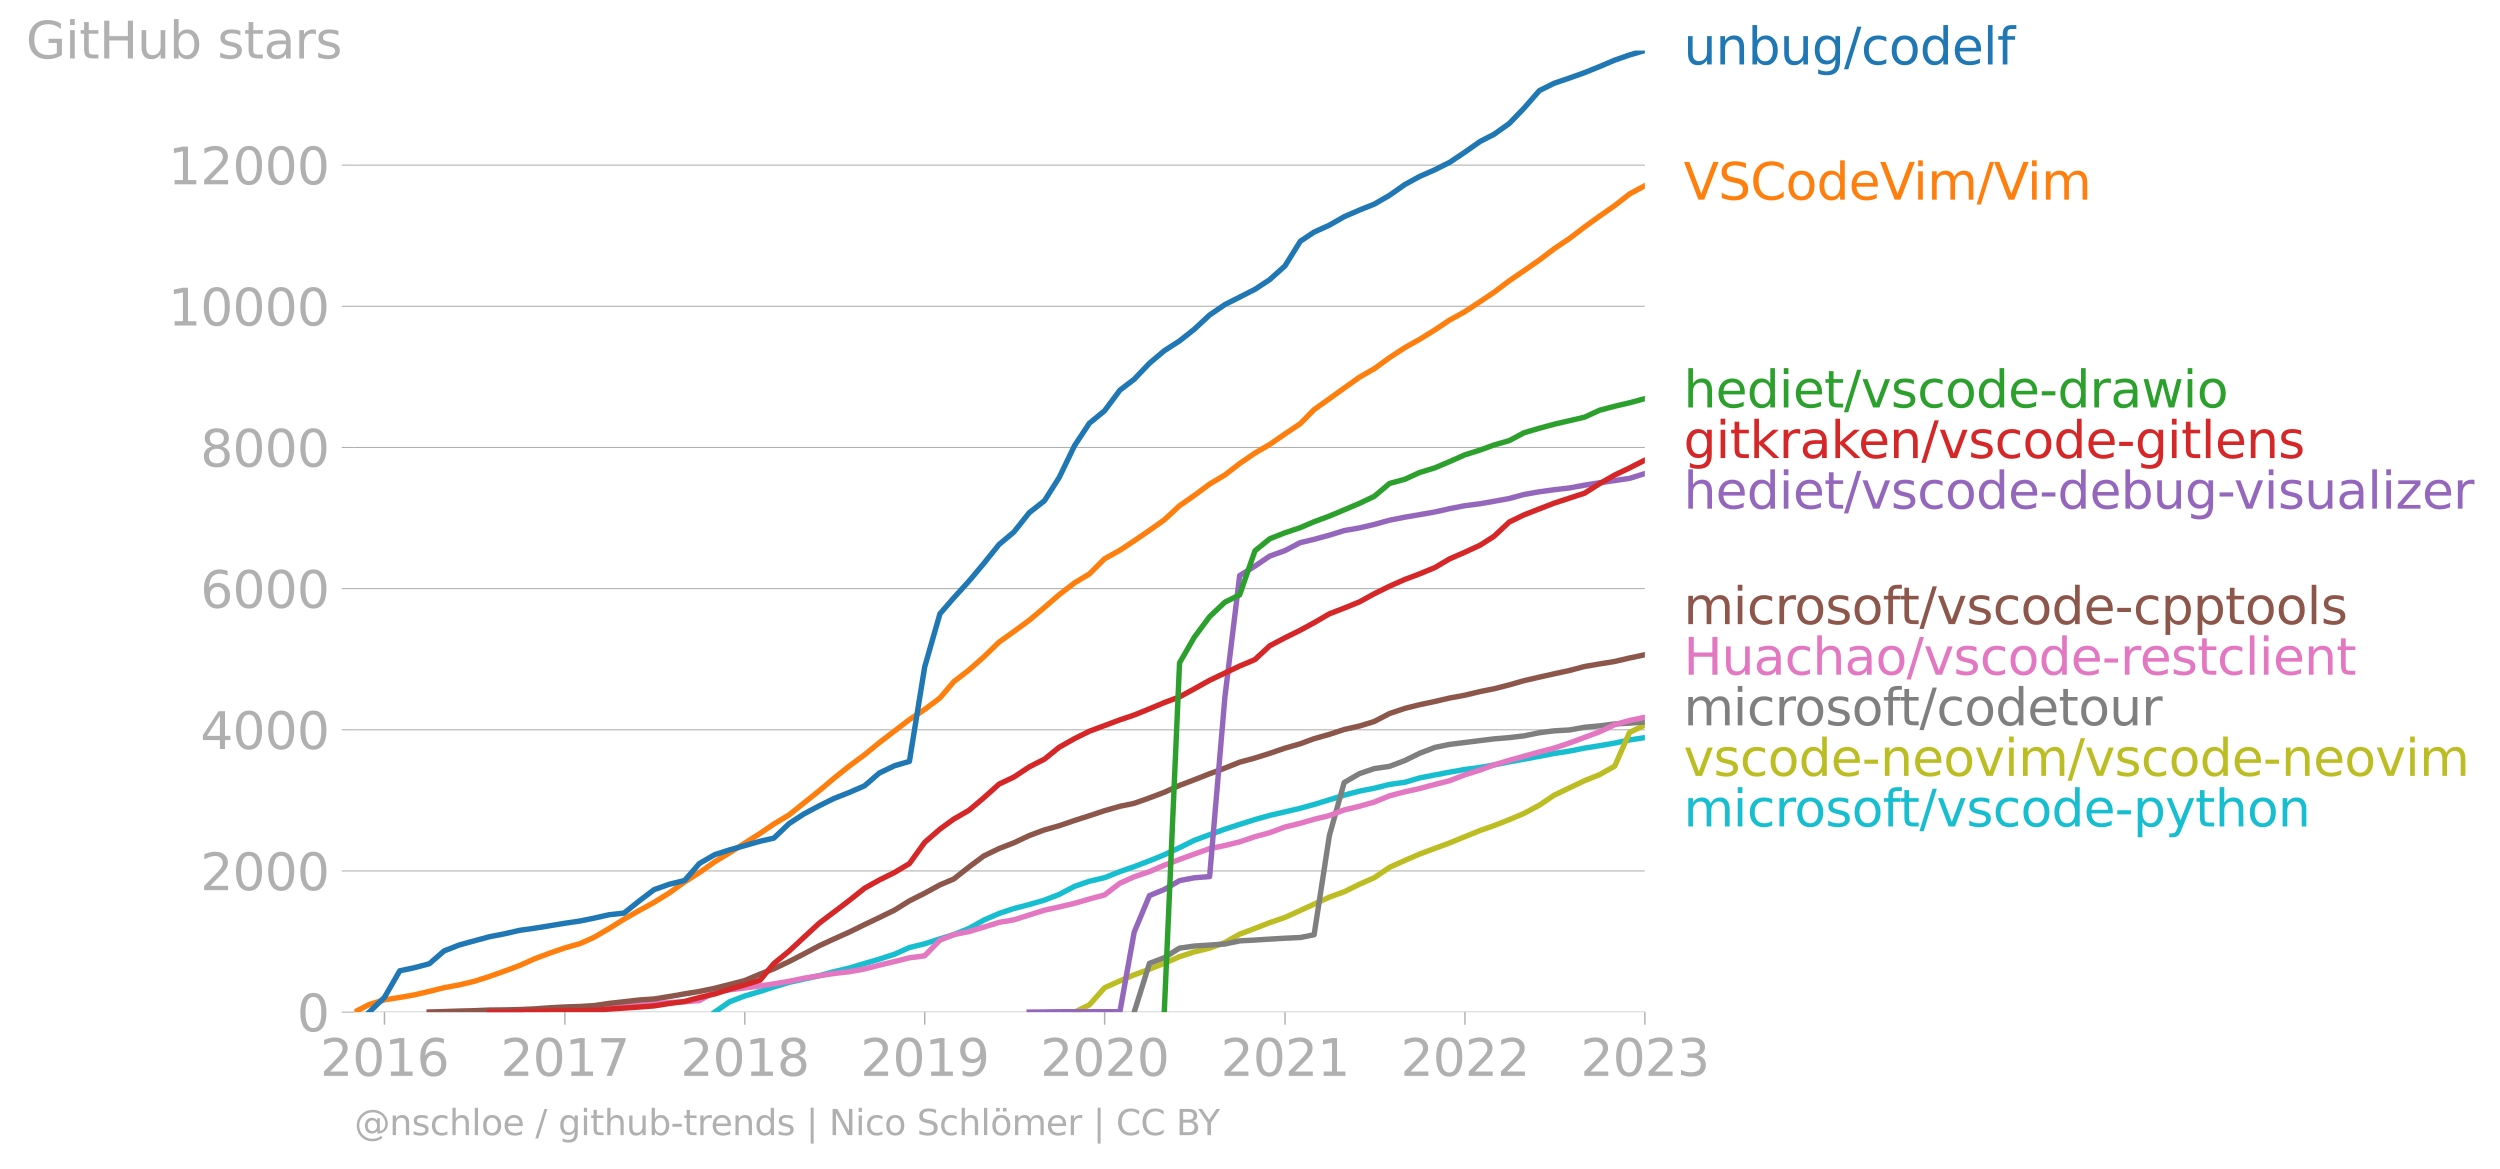<svg xmlns="http://www.w3.org/2000/svg" xmlns:xlink="http://www.w3.org/1999/xlink" width="922.449" height="431.485" viewBox="0 0 691.837 323.614"><defs><style>*{stroke-linejoin:round;stroke-linecap:butt}</style></defs><g id="figure_1"><path id="patch_1" d="M0 323.614h691.837V0H0v323.614z" style="fill:none"/><g id="axes_1"><path id="patch_2" d="M98.073 280.087h357.12V13.975H98.073v266.112z" style="fill:none"/><g id="matplotlib.axis_1"><g id="xtick_1"><g id="line2d_1"><defs><path id="mb5bba0599b" d="M0 0v3.5" style="stroke:#b0b0b0;stroke-width:.4"/></defs><use xlink:href="#mb5bba0599b" x="106.394" y="280.087" style="fill:#b0b0b0;stroke:#b0b0b0;stroke-width:.4"/></g><g id="text_1" style="fill:#b0b0b0" transform="matrix(.14 0 0 -.14 88.58 297.724)"><defs><path id="DejaVuSans-32" d="M1228 531h2203V0H469v531q359 372 979 998 621 627 780 809 303 340 423 576 121 236 121 464 0 372-261 606-261 235-680 235-297 0-627-103-329-103-704-313v638q381 153 712 231 332 78 607 78 725 0 1156-363 431-362 431-968 0-288-108-546-107-257-392-607-78-91-497-524-418-433-1181-1211z" transform="scale(.016)"/><path id="DejaVuSans-30" d="M2034 4250q-487 0-733-480-245-479-245-1442 0-959 245-1439 246-480 733-480 491 0 736 480 246 480 246 1439 0 963-246 1442-245 480-736 480zm0 500q785 0 1199-621 414-620 414-1801 0-1178-414-1799Q2819-91 2034-91q-784 0-1198 620-414 621-414 1799 0 1181 414 1801 414 621 1198 621z" transform="scale(.016)"/><path id="DejaVuSans-31" d="M794 531h1031v3560L703 3866v575l1116 225h631V531h1031V0H794v531z" transform="scale(.016)"/><path id="DejaVuSans-36" d="M2113 2584q-425 0-674-291-248-290-248-796 0-503 248-796 249-292 674-292t673 292q248 293 248 796 0 506-248 796-248 291-673 291zm1253 1979v-575q-238 112-480 171-242 60-480 60-625 0-955-422-329-422-376-1275 184 272 462 417 279 145 613 145 703 0 1111-427 408-426 408-1160 0-719-425-1154Q2819-91 2113-91q-810 0-1238 620-428 621-428 1799 0 1106 525 1764t1409 658q238 0 480-47t505-140z" transform="scale(.016)"/></defs><use xlink:href="#DejaVuSans-32"/><use xlink:href="#DejaVuSans-30" x="63.623"/><use xlink:href="#DejaVuSans-31" x="127.246"/><use xlink:href="#DejaVuSans-36" x="190.869"/></g></g><g id="xtick_2"><use xlink:href="#mb5bba0599b" id="line2d_2" x="156.32" y="280.087" style="fill:#b0b0b0;stroke:#b0b0b0;stroke-width:.4"/><g id="text_2" style="fill:#b0b0b0" transform="matrix(.14 0 0 -.14 138.505 297.724)"><defs><path id="DejaVuSans-37" d="M525 4666h3000v-269L1831 0h-659l1594 4134H525v532z" transform="scale(.016)"/></defs><use xlink:href="#DejaVuSans-32"/><use xlink:href="#DejaVuSans-30" x="63.623"/><use xlink:href="#DejaVuSans-31" x="127.246"/><use xlink:href="#DejaVuSans-37" x="190.869"/></g></g><g id="xtick_3"><use xlink:href="#mb5bba0599b" id="line2d_3" x="206.109" y="280.087" style="fill:#b0b0b0;stroke:#b0b0b0;stroke-width:.4"/><g id="text_3" style="fill:#b0b0b0" transform="matrix(.14 0 0 -.14 188.294 297.724)"><defs><path id="DejaVuSans-38" d="M2034 2216q-450 0-708-241-257-241-257-662 0-422 257-663 258-241 708-241t709 242q260 243 260 662 0 421-258 662-257 241-711 241zm-631 268q-406 100-633 378-226 279-226 679 0 559 398 884 399 325 1092 325 697 0 1094-325t397-884q0-400-227-679-226-278-629-378 456-106 710-416 255-309 255-755 0-679-414-1042Q2806-91 2034-91q-771 0-1186 362-414 363-414 1042 0 446 256 755 257 310 713 416zm-231 997q0-362 226-565 227-203 636-203 407 0 636 203 230 203 230 565 0 363-230 566-229 203-636 203-409 0-636-203-226-203-226-566z" transform="scale(.016)"/></defs><use xlink:href="#DejaVuSans-32"/><use xlink:href="#DejaVuSans-30" x="63.623"/><use xlink:href="#DejaVuSans-31" x="127.246"/><use xlink:href="#DejaVuSans-38" x="190.869"/></g></g><g id="xtick_4"><use xlink:href="#mb5bba0599b" id="line2d_4" x="255.899" y="280.087" style="fill:#b0b0b0;stroke:#b0b0b0;stroke-width:.4"/><g id="text_4" style="fill:#b0b0b0" transform="matrix(.14 0 0 -.14 238.084 297.724)"><defs><path id="DejaVuSans-39" d="M703 97v575q238-113 481-172 244-59 479-59 625 0 954 420 330 420 377 1277-181-269-460-413-278-144-615-144-700 0-1108 423-408 424-408 1159 0 718 425 1152 425 435 1131 435 810 0 1236-621 427-620 427-1801 0-1103-524-1761Q2575-91 1691-91q-238 0-482 47Q966 3 703 97zm1256 1978q425 0 673 290 249 291 249 798 0 503-249 795-248 292-673 292t-673-292q-248-292-248-795 0-507 248-798 248-290 673-290z" transform="scale(.016)"/></defs><use xlink:href="#DejaVuSans-32"/><use xlink:href="#DejaVuSans-30" x="63.623"/><use xlink:href="#DejaVuSans-31" x="127.246"/><use xlink:href="#DejaVuSans-39" x="190.869"/></g></g><g id="xtick_5"><use xlink:href="#mb5bba0599b" id="line2d_5" x="305.688" y="280.087" style="fill:#b0b0b0;stroke:#b0b0b0;stroke-width:.4"/><g id="text_5" style="fill:#b0b0b0" transform="matrix(.14 0 0 -.14 287.873 297.724)"><use xlink:href="#DejaVuSans-32"/><use xlink:href="#DejaVuSans-30" x="63.623"/><use xlink:href="#DejaVuSans-32" x="127.246"/><use xlink:href="#DejaVuSans-30" x="190.869"/></g></g><g id="xtick_6"><use xlink:href="#mb5bba0599b" id="line2d_6" x="355.614" y="280.087" style="fill:#b0b0b0;stroke:#b0b0b0;stroke-width:.4"/><g id="text_6" style="fill:#b0b0b0" transform="matrix(.14 0 0 -.14 337.8 297.724)"><use xlink:href="#DejaVuSans-32"/><use xlink:href="#DejaVuSans-30" x="63.623"/><use xlink:href="#DejaVuSans-32" x="127.246"/><use xlink:href="#DejaVuSans-31" x="190.869"/></g></g><g id="xtick_7"><use xlink:href="#mb5bba0599b" id="line2d_7" x="405.404" y="280.087" style="fill:#b0b0b0;stroke:#b0b0b0;stroke-width:.4"/><g id="text_7" style="fill:#b0b0b0" transform="matrix(.14 0 0 -.14 387.589 297.724)"><use xlink:href="#DejaVuSans-32"/><use xlink:href="#DejaVuSans-30" x="63.623"/><use xlink:href="#DejaVuSans-32" x="127.246"/><use xlink:href="#DejaVuSans-32" x="190.869"/></g></g><g id="xtick_8"><use xlink:href="#mb5bba0599b" id="line2d_8" x="455.193" y="280.087" style="fill:#b0b0b0;stroke:#b0b0b0;stroke-width:.4"/><g id="text_8" style="fill:#b0b0b0" transform="matrix(.14 0 0 -.14 437.378 297.724)"><defs><path id="DejaVuSans-33" d="M2597 2516q453-97 707-404 255-306 255-756 0-690-475-1069Q2609-91 1734-91q-293 0-604 58T488 141v609q262-153 574-231 313-78 654-78 593 0 904 234t311 681q0 413-289 645-289 233-804 233h-544v519h569q465 0 712 186t247 536q0 359-255 551-254 193-729 193-260 0-557-57-297-56-653-174v562q360 100 674 150t592 50q719 0 1137-327 419-326 419-882 0-388-222-655t-631-370z" transform="scale(.016)"/></defs><use xlink:href="#DejaVuSans-32"/><use xlink:href="#DejaVuSans-30" x="63.623"/><use xlink:href="#DejaVuSans-32" x="127.246"/><use xlink:href="#DejaVuSans-33" x="190.869"/></g></g></g><g id="matplotlib.axis_2"><g id="ytick_1"><path id="line2d_9" d="M98.073 280.087h357.12" clip-path="url(#pcb52455149)" style="fill:none;stroke:#b0b0b0;stroke-width:.3;stroke-linecap:square"/><g id="line2d_10"><defs><path id="m92beea41ef" d="M0 0h-3.5" style="stroke:#b0b0b0;stroke-width:.3"/></defs><use xlink:href="#m92beea41ef" x="98.073" y="280.087" style="fill:#b0b0b0;stroke:#b0b0b0;stroke-width:.3"/></g><use xlink:href="#DejaVuSans-30" id="text_9" style="fill:#b0b0b0" transform="matrix(.14 0 0 -.14 82.166 285.406)"/></g><g id="ytick_2"><path id="line2d_11" d="M98.073 241.022h357.12" clip-path="url(#pcb52455149)" style="fill:none;stroke:#b0b0b0;stroke-width:.3;stroke-linecap:square"/><use xlink:href="#m92beea41ef" id="line2d_12" x="98.073" y="241.022" style="fill:#b0b0b0;stroke:#b0b0b0;stroke-width:.3"/><g id="text_10" style="fill:#b0b0b0" transform="matrix(.14 0 0 -.14 55.443 246.34)"><use xlink:href="#DejaVuSans-32"/><use xlink:href="#DejaVuSans-30" x="63.623"/><use xlink:href="#DejaVuSans-30" x="127.246"/><use xlink:href="#DejaVuSans-30" x="190.869"/></g></g><g id="ytick_3"><path id="line2d_13" d="M98.073 201.956h357.12" clip-path="url(#pcb52455149)" style="fill:none;stroke:#b0b0b0;stroke-width:.3;stroke-linecap:square"/><use xlink:href="#m92beea41ef" id="line2d_14" x="98.073" y="201.956" style="fill:#b0b0b0;stroke:#b0b0b0;stroke-width:.3"/><g id="text_11" style="fill:#b0b0b0" transform="matrix(.14 0 0 -.14 55.443 207.275)"><defs><path id="DejaVuSans-34" d="M2419 4116 825 1625h1594v2491zm-166 550h794V1625h666v-525h-666V0h-628v1100H313v609l1940 2957z" transform="scale(.016)"/></defs><use xlink:href="#DejaVuSans-34"/><use xlink:href="#DejaVuSans-30" x="63.623"/><use xlink:href="#DejaVuSans-30" x="127.246"/><use xlink:href="#DejaVuSans-30" x="190.869"/></g></g><g id="ytick_4"><path id="line2d_15" d="M98.073 162.891h357.12" clip-path="url(#pcb52455149)" style="fill:none;stroke:#b0b0b0;stroke-width:.3;stroke-linecap:square"/><use xlink:href="#m92beea41ef" id="line2d_16" x="98.073" y="162.891" style="fill:#b0b0b0;stroke:#b0b0b0;stroke-width:.3"/><g id="text_12" style="fill:#b0b0b0" transform="matrix(.14 0 0 -.14 55.443 168.21)"><use xlink:href="#DejaVuSans-36"/><use xlink:href="#DejaVuSans-30" x="63.623"/><use xlink:href="#DejaVuSans-30" x="127.246"/><use xlink:href="#DejaVuSans-30" x="190.869"/></g></g><g id="ytick_5"><path id="line2d_17" d="M98.073 123.826h357.12" clip-path="url(#pcb52455149)" style="fill:none;stroke:#b0b0b0;stroke-width:.3;stroke-linecap:square"/><use xlink:href="#m92beea41ef" id="line2d_18" x="98.073" y="123.826" style="fill:#b0b0b0;stroke:#b0b0b0;stroke-width:.3"/><g id="text_13" style="fill:#b0b0b0" transform="matrix(.14 0 0 -.14 55.443 129.145)"><use xlink:href="#DejaVuSans-38"/><use xlink:href="#DejaVuSans-30" x="63.623"/><use xlink:href="#DejaVuSans-30" x="127.246"/><use xlink:href="#DejaVuSans-30" x="190.869"/></g></g><g id="ytick_6"><path id="line2d_19" d="M98.073 84.76h357.12" clip-path="url(#pcb52455149)" style="fill:none;stroke:#b0b0b0;stroke-width:.3;stroke-linecap:square"/><use xlink:href="#m92beea41ef" id="line2d_20" x="98.073" y="84.761" style="fill:#b0b0b0;stroke:#b0b0b0;stroke-width:.3"/><g id="text_14" style="fill:#b0b0b0" transform="matrix(.14 0 0 -.14 46.536 90.08)"><use xlink:href="#DejaVuSans-31"/><use xlink:href="#DejaVuSans-30" x="63.623"/><use xlink:href="#DejaVuSans-30" x="127.246"/><use xlink:href="#DejaVuSans-30" x="190.869"/><use xlink:href="#DejaVuSans-30" x="254.492"/></g></g><g id="ytick_7"><path id="line2d_21" d="M98.073 45.696h357.12" clip-path="url(#pcb52455149)" style="fill:none;stroke:#b0b0b0;stroke-width:.3;stroke-linecap:square"/><use xlink:href="#m92beea41ef" id="line2d_22" x="98.073" y="45.696" style="fill:#b0b0b0;stroke:#b0b0b0;stroke-width:.3"/><g id="text_15" style="fill:#b0b0b0" transform="matrix(.14 0 0 -.14 46.536 51.015)"><use xlink:href="#DejaVuSans-31"/><use xlink:href="#DejaVuSans-32" x="63.623"/><use xlink:href="#DejaVuSans-30" x="127.246"/><use xlink:href="#DejaVuSans-30" x="190.869"/><use xlink:href="#DejaVuSans-30" x="254.492"/></g></g><g id="text_16" style="fill:#b0b0b0" transform="matrix(.14 0 0 -.14 7.2 16.173)"><defs><path id="DejaVuSans-47" d="M3809 666v1253H2778v519h1656V434q-365-259-806-392-440-133-940-133-1094 0-1712 639-617 640-617 1780 0 1144 617 1783 618 639 1712 639 456 0 867-113 411-112 758-331v-672q-350 297-744 447t-828 150q-857 0-1287-478-429-478-429-1425 0-944 429-1422 430-478 1287-478 334 0 596 58 263 58 472 180z" transform="scale(.016)"/><path id="DejaVuSans-69" d="M603 3500h575V0H603v3500zm0 1363h575v-729H603v729z" transform="scale(.016)"/><path id="DejaVuSans-74" d="M1172 4494v-994h1184v-447H1172V1153q0-428 117-550t477-122h590V0h-590q-666 0-919 248-253 249-253 905v1900H172v447h422v994h578z" transform="scale(.016)"/><path id="DejaVuSans-48" d="M628 4666h631V2753h2294v1913h631V0h-631v2222H1259V0H628v4666z" transform="scale(.016)"/><path id="DejaVuSans-75" d="M544 1381v2119h575V1403q0-497 193-746 194-248 582-248 465 0 735 297 271 297 271 810v1984h575V0h-575v538q-209-319-486-474-276-155-642-155-603 0-916 375-312 375-312 1097zm1447 2203z" transform="scale(.016)"/><path id="DejaVuSans-62" d="M3116 1747q0 634-261 995t-717 361q-457 0-718-361t-261-995q0-634 261-995t718-361q456 0 717 361t261 995zM1159 2969q182 312 458 463 277 152 661 152 638 0 1036-506 399-506 399-1331T3314 415Q2916-91 2278-91q-384 0-661 152-276 152-458 464V0H581v4863h578V2969z" transform="scale(.016)"/><path id="DejaVuSans-73" d="M2834 3397v-544q-243 125-506 187-262 63-544 63-428 0-642-131t-214-394q0-200 153-314t616-217l197-44q612-131 870-370t258-667q0-488-386-773Q2250-91 1575-91q-281 0-586 55T347 128v594q319-166 628-249 309-82 613-82 406 0 624 139 219 139 219 392 0 234-158 359-157 125-692 241l-200 47q-534 112-772 345-237 233-237 639 0 494 350 762 350 269 994 269 318 0 599-47 282-46 519-140z" transform="scale(.016)"/><path id="DejaVuSans-61" d="M2194 1759q-697 0-966-159t-269-544q0-306 202-486 202-179 548-179 479 0 768 339t289 901v128h-572zm1147 238V0h-575v531q-197-318-491-470T1556-91q-537 0-855 302-317 302-317 808 0 590 395 890 396 300 1180 300h807v57q0 397-261 614t-733 217q-300 0-585-72-284-72-546-216v532q315 122 612 182 297 61 578 61 760 0 1135-394 375-393 375-1193z" transform="scale(.016)"/><path id="DejaVuSans-72" d="M2631 2963q-97 56-211 82-114 27-251 27-488 0-749-317t-261-911V0H581v3500h578v-544q182 319 472 473 291 155 707 155 59 0 131-8 72-7 159-23l3-590z" transform="scale(.016)"/></defs><use xlink:href="#DejaVuSans-47"/><use xlink:href="#DejaVuSans-69" x="77.49"/><use xlink:href="#DejaVuSans-74" x="105.273"/><use xlink:href="#DejaVuSans-48" x="144.482"/><use xlink:href="#DejaVuSans-75" x="219.678"/><use xlink:href="#DejaVuSans-62" x="283.057"/><use xlink:href="#DejaVuSans-20" x="346.533"/><use xlink:href="#DejaVuSans-73" x="378.32"/><use xlink:href="#DejaVuSans-74" x="430.42"/><use xlink:href="#DejaVuSans-61" x="469.629"/><use xlink:href="#DejaVuSans-72" x="530.908"/><use xlink:href="#DejaVuSans-73" x="572.021"/></g></g><path id="line2d_23" d="m197.788 280.087 4.093-2.852 4.228-1.621 4.23-1.25 3.819-1.25 4.228-1.27 4.093-.899 4.228-.937 4.093-1.113 4.228-.997 4.229-1.27 4.092-1.21 4.229-1.368 4.092-1.836 4.229-1.035 4.229-1.367 3.819-1.172 4.229-1.719 4.092-2.305 4.229-1.836 4.092-1.367 4.229-1.094 4.228-1.23 4.093-1.583 4.228-2.226 4.093-1.407 4.228-.996 4.229-1.68 3.956-1.367 4.229-1.621 4.092-1.66 4.229-1.973 4.092-2.032 4.229-1.562 4.228-1.524 4.093-1.328 4.228-1.328 4.093-1.153 4.228-.976 4.229-.996 3.82-1.055 4.228-1.29 4.092-1.288 4.229-1.114 4.092-.8 4.229-1.055 4.229-.586 4.092-1.211 4.229-.82 4.092-.782 4.229-.742 4.228-.567 3.82-.683 4.229-.86 4.092-.742L426 209.3l4.093-.801 4.228-.645 4.23-.84 4.091-.644 4.23-.743 4.091-.859 4.23-.645" clip-path="url(#pcb52455149)" style="fill:none;stroke:#17becf;stroke-width:1.5;stroke-linecap:square"/><path id="line2d_24" d="m297.367 280.087 4.093-1.993 4.228-4.766 4.229-1.875 3.956-1.68 4.229-1.582 4.092-1.601 4.229-1.836 4.092-1.348 4.229-1.016 4.228-1.562 4.093-2.325 4.228-1.582 4.093-1.602 4.228-1.445 4.229-1.914 3.82-1.758 4.228-1.934 4.092-1.484 4.229-2.09 4.092-1.797 4.229-2.872 4.229-1.914 4.092-1.758 4.229-1.582 4.092-1.504 4.229-1.738 4.228-1.72 3.82-1.327 4.229-1.66 4.092-1.74 4.228-2.265 4.093-2.754 4.228-2.031 4.23-2.012 4.091-1.64 4.23-2.384 4.091-9.317 4.23-2.031" clip-path="url(#pcb52455149)" style="fill:none;stroke:#bcbd22;stroke-width:1.5;stroke-linecap:square"/><path id="line2d_25" d="m313.873 280.087 4.229-13.497 4.092-1.563 4.229-2.656 4.092-.567 4.229-.273 4.228-.293 4.093-.86 4.228-.234 4.093-.254 4.228-.254 4.229-.195 3.82-.762 4.228-27.443 4.092-14.67 4.229-2.48 4.092-1.387 4.229-.625 4.229-1.601 4.092-2.012 4.229-1.622 4.092-.84 4.229-.527 4.228-.527 3.82-.469 4.229-.352 4.092-.488 4.228-.86 4.093-.527 4.228-.234 4.23-.762 4.091-.371 4.23-.547 4.091-.215 4.23-.312" clip-path="url(#pcb52455149)" style="fill:none;stroke:#7f7f7f;stroke-width:1.5;stroke-linecap:square"/><g id="text_17" style="fill:#1f77b4" transform="matrix(.14 0 0 -.14 465.907 17.838)"><defs><path id="DejaVuSans-6e" d="M3513 2113V0h-575v2094q0 497-194 743-194 247-581 247-466 0-735-297-269-296-269-809V0H581v3500h578v-544q207 316 486 472 280 156 646 156 603 0 912-373 310-373 310-1098z" transform="scale(.016)"/><path id="DejaVuSans-67" d="M2906 1791q0 625-258 968-257 344-723 344-462 0-720-344-258-343-258-968 0-622 258-966t720-344q466 0 723 344 258 344 258 966zm575-1357q0-893-397-1329-396-436-1215-436-303 0-572 45t-522 139v559q253-137 500-202 247-66 503-66 566 0 847 295t281 892v285q-178-310-456-463T1784 0Q1141 0 747 490 353 981 353 1791q0 812 394 1302 394 491 1037 491 388 0 666-153t456-462v531h575V434z" transform="scale(.016)"/><path id="DejaVuSans-2f" d="M1625 4666h531L531-594H0l1625 5260z" transform="scale(.016)"/><path id="DejaVuSans-63" d="M3122 3366v-538q-244 135-489 202t-495 67q-560 0-870-355-309-354-309-995t309-996q310-354 870-354 250 0 495 67t489 202V134Q2881 22 2623-34q-257-57-548-57-791 0-1257 497-465 497-465 1341 0 856 470 1346 471 491 1290 491 265 0 518-55 253-54 491-163z" transform="scale(.016)"/><path id="DejaVuSans-6f" d="M1959 3097q-462 0-731-361t-269-989q0-628 267-989 268-361 733-361 460 0 728 362 269 363 269 988 0 622-269 986-268 364-728 364zm0 487q750 0 1178-488 429-487 429-1349 0-859-429-1349Q2709-91 1959-91q-753 0-1180 489-426 490-426 1349 0 862 426 1349 427 488 1180 488z" transform="scale(.016)"/><path id="DejaVuSans-64" d="M2906 2969v1894h575V0h-575v525q-181-312-458-464-276-152-664-152-634 0-1033 506-398 507-398 1332t398 1331q399 506 1033 506 388 0 664-152 277-151 458-463zM947 1747q0-634 261-995t717-361q456 0 718 361 263 361 263 995t-263 995q-262 361-718 361t-717-361q-261-361-261-995z" transform="scale(.016)"/><path id="DejaVuSans-65" d="M3597 1894v-281H953q38-594 358-905t892-311q331 0 642 81t618 244V178Q3153 47 2828-22t-659-69q-838 0-1327 487-489 488-489 1320 0 859 464 1363 464 505 1252 505 706 0 1117-455 411-454 411-1235zm-575 169q-6 471-264 752-258 282-683 282-481 0-770-272t-333-766l2050 4z" transform="scale(.016)"/><path id="DejaVuSans-6c" d="M603 4863h575V0H603v4863z" transform="scale(.016)"/><path id="DejaVuSans-66" d="M2375 4863v-479h-550q-309 0-430-125-120-125-120-450v-309h947v-447h-947V0H697v3053H147v447h550v244q0 584 272 851 272 268 862 268h544z" transform="scale(.016)"/></defs><use xlink:href="#DejaVuSans-75"/><use xlink:href="#DejaVuSans-6e" x="63.379"/><use xlink:href="#DejaVuSans-62" x="126.758"/><use xlink:href="#DejaVuSans-75" x="190.234"/><use xlink:href="#DejaVuSans-67" x="253.613"/><use xlink:href="#DejaVuSans-2f" x="317.09"/><use xlink:href="#DejaVuSans-63" x="350.781"/><use xlink:href="#DejaVuSans-6f" x="405.762"/><use xlink:href="#DejaVuSans-64" x="466.943"/><use xlink:href="#DejaVuSans-65" x="530.42"/><use xlink:href="#DejaVuSans-6c" x="591.943"/><use xlink:href="#DejaVuSans-66" x="619.727"/></g><g id="text_18" style="fill:#ff7f0e" transform="matrix(.14 0 0 -.14 465.907 55.262)"><defs><path id="DejaVuSans-56" d="M1831 0 50 4666h659L2188 738l1481 3928h656L2547 0h-716z" transform="scale(.016)"/><path id="DejaVuSans-53" d="M3425 4513v-616q-359 172-678 256-319 85-616 85-515 0-795-200t-280-569q0-310 186-468 186-157 705-254l381-78q706-135 1042-474t336-907q0-679-455-1029Q2797-91 1919-91q-331 0-705 75-373 75-773 222v650q384-215 753-325 369-109 725-109 540 0 834 212 294 213 294 607 0 343-211 537t-692 291l-385 75q-706 140-1022 440-315 300-315 835 0 619 436 975t1201 356q329 0 669-60 341-59 697-177z" transform="scale(.016)"/><path id="DejaVuSans-43" d="M4122 4306v-665q-319 297-680 443-361 147-767 147-800 0-1225-489t-425-1414q0-922 425-1411t1225-489q406 0 767 147t680 444V359q-331-225-702-338-370-112-782-112-1060 0-1670 648-609 649-609 1771 0 1125 609 1773 610 649 1670 649 418 0 788-111 371-111 696-333z" transform="scale(.016)"/><path id="DejaVuSans-6d" d="M3328 2828q216 388 516 572t706 184q547 0 844-383 297-382 297-1088V0h-578v2094q0 503-179 746-178 244-543 244-447 0-707-297-259-296-259-809V0h-578v2094q0 506-178 748t-550 242q-441 0-701-298-259-298-259-808V0H581v3500h578v-544q197 322 472 475t653 153q382 0 649-194 267-193 395-562z" transform="scale(.016)"/></defs><use xlink:href="#DejaVuSans-56"/><use xlink:href="#DejaVuSans-53" x="68.408"/><use xlink:href="#DejaVuSans-43" x="131.885"/><use xlink:href="#DejaVuSans-6f" x="201.709"/><use xlink:href="#DejaVuSans-64" x="262.891"/><use xlink:href="#DejaVuSans-65" x="326.367"/><use xlink:href="#DejaVuSans-56" x="387.891"/><use xlink:href="#DejaVuSans-69" x="454.049"/><use xlink:href="#DejaVuSans-6d" x="481.832"/><use xlink:href="#DejaVuSans-2f" x="579.244"/><use xlink:href="#DejaVuSans-56" x="612.936"/><use xlink:href="#DejaVuSans-69" x="679.094"/><use xlink:href="#DejaVuSans-6d" x="706.877"/></g><g id="text_19" style="fill:#2ca02c" transform="matrix(.14 0 0 -.14 465.907 112.765)"><defs><path id="DejaVuSans-68" d="M3513 2113V0h-575v2094q0 497-194 743-194 247-581 247-466 0-735-297-269-296-269-809V0H581v4863h578V2956q207 316 486 472 280 156 646 156 603 0 912-373 310-373 310-1098z" transform="scale(.016)"/><path id="DejaVuSans-76" d="M191 3500h609L1894 563l1094 2937h609L2284 0h-781L191 3500z" transform="scale(.016)"/><path id="DejaVuSans-2d" d="M313 2009h1684v-512H313v512z" transform="scale(.016)"/><path id="DejaVuSans-77" d="M269 3500h575l719-2731 715 2731h678l719-2731 716 2731h575L4050 0h-678l-753 2869L1863 0h-679L269 3500z" transform="scale(.016)"/></defs><use xlink:href="#DejaVuSans-68"/><use xlink:href="#DejaVuSans-65" x="63.379"/><use xlink:href="#DejaVuSans-64" x="124.902"/><use xlink:href="#DejaVuSans-69" x="188.379"/><use xlink:href="#DejaVuSans-65" x="216.162"/><use xlink:href="#DejaVuSans-74" x="277.686"/><use xlink:href="#DejaVuSans-2f" x="316.895"/><use xlink:href="#DejaVuSans-76" x="350.586"/><use xlink:href="#DejaVuSans-73" x="409.766"/><use xlink:href="#DejaVuSans-63" x="461.865"/><use xlink:href="#DejaVuSans-6f" x="516.846"/><use xlink:href="#DejaVuSans-64" x="578.027"/><use xlink:href="#DejaVuSans-65" x="641.504"/><use xlink:href="#DejaVuSans-2d" x="703.027"/><use xlink:href="#DejaVuSans-64" x="739.111"/><use xlink:href="#DejaVuSans-72" x="802.588"/><use xlink:href="#DejaVuSans-61" x="843.701"/><use xlink:href="#DejaVuSans-77" x="904.98"/><use xlink:href="#DejaVuSans-69" x="986.768"/><use xlink:href="#DejaVuSans-6f" x="1014.551"/></g><g id="text_20" style="fill:#d62728" transform="matrix(.14 0 0 -.14 465.907 126.765)"><defs><path id="DejaVuSans-6b" d="M581 4863h578V1991l1716 1509h734L1753 1863 3688 0h-750L1159 1709V0H581v4863z" transform="scale(.016)"/></defs><use xlink:href="#DejaVuSans-67"/><use xlink:href="#DejaVuSans-69" x="63.477"/><use xlink:href="#DejaVuSans-74" x="91.26"/><use xlink:href="#DejaVuSans-6b" x="130.469"/><use xlink:href="#DejaVuSans-72" x="188.379"/><use xlink:href="#DejaVuSans-61" x="229.492"/><use xlink:href="#DejaVuSans-6b" x="290.771"/><use xlink:href="#DejaVuSans-65" x="345.057"/><use xlink:href="#DejaVuSans-6e" x="406.58"/><use xlink:href="#DejaVuSans-2f" x="469.959"/><use xlink:href="#DejaVuSans-76" x="503.65"/><use xlink:href="#DejaVuSans-73" x="562.83"/><use xlink:href="#DejaVuSans-63" x="614.93"/><use xlink:href="#DejaVuSans-6f" x="669.91"/><use xlink:href="#DejaVuSans-64" x="731.092"/><use xlink:href="#DejaVuSans-65" x="794.568"/><use xlink:href="#DejaVuSans-2d" x="856.092"/><use xlink:href="#DejaVuSans-67" x="892.176"/><use xlink:href="#DejaVuSans-69" x="955.652"/><use xlink:href="#DejaVuSans-74" x="983.436"/><use xlink:href="#DejaVuSans-6c" x="1022.645"/><use xlink:href="#DejaVuSans-65" x="1050.428"/><use xlink:href="#DejaVuSans-6e" x="1111.951"/><use xlink:href="#DejaVuSans-73" x="1175.33"/></g><g id="text_21" style="fill:#9467bd" transform="matrix(.14 0 0 -.14 465.907 140.765)"><defs><path id="DejaVuSans-7a" d="M353 3500h2731v-525L922 459h2162V0H275v525l2163 2516H353v459z" transform="scale(.016)"/></defs><use xlink:href="#DejaVuSans-68"/><use xlink:href="#DejaVuSans-65" x="63.379"/><use xlink:href="#DejaVuSans-64" x="124.902"/><use xlink:href="#DejaVuSans-69" x="188.379"/><use xlink:href="#DejaVuSans-65" x="216.162"/><use xlink:href="#DejaVuSans-74" x="277.686"/><use xlink:href="#DejaVuSans-2f" x="316.895"/><use xlink:href="#DejaVuSans-76" x="350.586"/><use xlink:href="#DejaVuSans-73" x="409.766"/><use xlink:href="#DejaVuSans-63" x="461.865"/><use xlink:href="#DejaVuSans-6f" x="516.846"/><use xlink:href="#DejaVuSans-64" x="578.027"/><use xlink:href="#DejaVuSans-65" x="641.504"/><use xlink:href="#DejaVuSans-2d" x="703.027"/><use xlink:href="#DejaVuSans-64" x="739.111"/><use xlink:href="#DejaVuSans-65" x="802.588"/><use xlink:href="#DejaVuSans-62" x="864.111"/><use xlink:href="#DejaVuSans-75" x="927.588"/><use xlink:href="#DejaVuSans-67" x="990.967"/><use xlink:href="#DejaVuSans-2d" x="1054.443"/><use xlink:href="#DejaVuSans-76" x="1087.902"/><use xlink:href="#DejaVuSans-69" x="1147.082"/><use xlink:href="#DejaVuSans-73" x="1174.865"/><use xlink:href="#DejaVuSans-75" x="1226.965"/><use xlink:href="#DejaVuSans-61" x="1290.344"/><use xlink:href="#DejaVuSans-6c" x="1351.623"/><use xlink:href="#DejaVuSans-69" x="1379.406"/><use xlink:href="#DejaVuSans-7a" x="1407.189"/><use xlink:href="#DejaVuSans-65" x="1459.68"/><use xlink:href="#DejaVuSans-72" x="1521.203"/></g><g id="text_22" style="fill:#8c564b" transform="matrix(.14 0 0 -.14 465.907 172.718)"><defs><path id="DejaVuSans-70" d="M1159 525v-1856H581v4831h578v-531q182 312 458 463 277 152 661 152 638 0 1036-506 399-506 399-1331T3314 415Q2916-91 2278-91q-384 0-661 152-276 152-458 464zm1957 1222q0 634-261 995t-717 361q-457 0-718-361t-261-995q0-634 261-995t718-361q456 0 717 361t261 995z" transform="scale(.016)"/></defs><use xlink:href="#DejaVuSans-6d"/><use xlink:href="#DejaVuSans-69" x="97.412"/><use xlink:href="#DejaVuSans-63" x="125.195"/><use xlink:href="#DejaVuSans-72" x="180.176"/><use xlink:href="#DejaVuSans-6f" x="219.039"/><use xlink:href="#DejaVuSans-73" x="280.221"/><use xlink:href="#DejaVuSans-6f" x="332.32"/><use xlink:href="#DejaVuSans-66" x="393.502"/><use xlink:href="#DejaVuSans-74" x="426.957"/><use xlink:href="#DejaVuSans-2f" x="466.166"/><use xlink:href="#DejaVuSans-76" x="499.857"/><use xlink:href="#DejaVuSans-73" x="559.037"/><use xlink:href="#DejaVuSans-63" x="611.137"/><use xlink:href="#DejaVuSans-6f" x="666.117"/><use xlink:href="#DejaVuSans-64" x="727.299"/><use xlink:href="#DejaVuSans-65" x="790.775"/><use xlink:href="#DejaVuSans-2d" x="852.299"/><use xlink:href="#DejaVuSans-63" x="888.383"/><use xlink:href="#DejaVuSans-70" x="943.363"/><use xlink:href="#DejaVuSans-70" x="1006.84"/><use xlink:href="#DejaVuSans-74" x="1070.316"/><use xlink:href="#DejaVuSans-6f" x="1109.525"/><use xlink:href="#DejaVuSans-6f" x="1170.707"/><use xlink:href="#DejaVuSans-6c" x="1231.889"/><use xlink:href="#DejaVuSans-73" x="1259.672"/></g><g id="text_23" style="fill:#e377c2" transform="matrix(.14 0 0 -.14 465.907 186.718)"><use xlink:href="#DejaVuSans-48"/><use xlink:href="#DejaVuSans-75" x="75.195"/><use xlink:href="#DejaVuSans-61" x="138.574"/><use xlink:href="#DejaVuSans-63" x="199.854"/><use xlink:href="#DejaVuSans-68" x="254.834"/><use xlink:href="#DejaVuSans-61" x="318.213"/><use xlink:href="#DejaVuSans-6f" x="379.492"/><use xlink:href="#DejaVuSans-2f" x="440.674"/><use xlink:href="#DejaVuSans-76" x="474.365"/><use xlink:href="#DejaVuSans-73" x="533.545"/><use xlink:href="#DejaVuSans-63" x="585.645"/><use xlink:href="#DejaVuSans-6f" x="640.625"/><use xlink:href="#DejaVuSans-64" x="701.807"/><use xlink:href="#DejaVuSans-65" x="765.283"/><use xlink:href="#DejaVuSans-2d" x="826.807"/><use xlink:href="#DejaVuSans-72" x="862.891"/><use xlink:href="#DejaVuSans-65" x="901.754"/><use xlink:href="#DejaVuSans-73" x="963.277"/><use xlink:href="#DejaVuSans-74" x="1015.377"/><use xlink:href="#DejaVuSans-63" x="1054.586"/><use xlink:href="#DejaVuSans-6c" x="1109.566"/><use xlink:href="#DejaVuSans-69" x="1137.35"/><use xlink:href="#DejaVuSans-65" x="1165.133"/><use xlink:href="#DejaVuSans-6e" x="1226.656"/><use xlink:href="#DejaVuSans-74" x="1290.035"/></g><g id="text_24" style="fill:#7f7f7f" transform="matrix(.14 0 0 -.14 465.907 200.718)"><use xlink:href="#DejaVuSans-6d"/><use xlink:href="#DejaVuSans-69" x="97.412"/><use xlink:href="#DejaVuSans-63" x="125.195"/><use xlink:href="#DejaVuSans-72" x="180.176"/><use xlink:href="#DejaVuSans-6f" x="219.039"/><use xlink:href="#DejaVuSans-73" x="280.221"/><use xlink:href="#DejaVuSans-6f" x="332.32"/><use xlink:href="#DejaVuSans-66" x="393.502"/><use xlink:href="#DejaVuSans-74" x="426.957"/><use xlink:href="#DejaVuSans-2f" x="466.166"/><use xlink:href="#DejaVuSans-63" x="499.857"/><use xlink:href="#DejaVuSans-6f" x="554.838"/><use xlink:href="#DejaVuSans-64" x="616.02"/><use xlink:href="#DejaVuSans-65" x="679.496"/><use xlink:href="#DejaVuSans-74" x="741.02"/><use xlink:href="#DejaVuSans-6f" x="780.229"/><use xlink:href="#DejaVuSans-75" x="841.41"/><use xlink:href="#DejaVuSans-72" x="904.789"/></g><g id="text_25" style="fill:#bcbd22" transform="matrix(.14 0 0 -.14 465.907 214.718)"><use xlink:href="#DejaVuSans-76"/><use xlink:href="#DejaVuSans-73" x="59.18"/><use xlink:href="#DejaVuSans-63" x="111.279"/><use xlink:href="#DejaVuSans-6f" x="166.26"/><use xlink:href="#DejaVuSans-64" x="227.441"/><use xlink:href="#DejaVuSans-65" x="290.918"/><use xlink:href="#DejaVuSans-2d" x="352.441"/><use xlink:href="#DejaVuSans-6e" x="388.525"/><use xlink:href="#DejaVuSans-65" x="451.904"/><use xlink:href="#DejaVuSans-6f" x="513.428"/><use xlink:href="#DejaVuSans-76" x="574.609"/><use xlink:href="#DejaVuSans-69" x="633.789"/><use xlink:href="#DejaVuSans-6d" x="661.572"/><use xlink:href="#DejaVuSans-2f" x="758.984"/><use xlink:href="#DejaVuSans-76" x="792.676"/><use xlink:href="#DejaVuSans-73" x="851.855"/><use xlink:href="#DejaVuSans-63" x="903.955"/><use xlink:href="#DejaVuSans-6f" x="958.936"/><use xlink:href="#DejaVuSans-64" x="1020.117"/><use xlink:href="#DejaVuSans-65" x="1083.594"/><use xlink:href="#DejaVuSans-2d" x="1145.117"/><use xlink:href="#DejaVuSans-6e" x="1181.201"/><use xlink:href="#DejaVuSans-65" x="1244.58"/><use xlink:href="#DejaVuSans-6f" x="1306.104"/><use xlink:href="#DejaVuSans-76" x="1367.285"/><use xlink:href="#DejaVuSans-69" x="1426.465"/><use xlink:href="#DejaVuSans-6d" x="1454.248"/></g><g id="text_26" style="fill:#17becf" transform="matrix(.14 0 0 -.14 465.907 228.718)"><defs><path id="DejaVuSans-79" d="M2059-325q-243-625-475-815-231-191-618-191H506v481h338q237 0 368 113 132 112 291 531l103 262L191 3500h609L1894 763l1094 2737h609L2059-325z" transform="scale(.016)"/></defs><use xlink:href="#DejaVuSans-6d"/><use xlink:href="#DejaVuSans-69" x="97.412"/><use xlink:href="#DejaVuSans-63" x="125.195"/><use xlink:href="#DejaVuSans-72" x="180.176"/><use xlink:href="#DejaVuSans-6f" x="219.039"/><use xlink:href="#DejaVuSans-73" x="280.221"/><use xlink:href="#DejaVuSans-6f" x="332.32"/><use xlink:href="#DejaVuSans-66" x="393.502"/><use xlink:href="#DejaVuSans-74" x="426.957"/><use xlink:href="#DejaVuSans-2f" x="466.166"/><use xlink:href="#DejaVuSans-76" x="499.857"/><use xlink:href="#DejaVuSans-73" x="559.037"/><use xlink:href="#DejaVuSans-63" x="611.137"/><use xlink:href="#DejaVuSans-6f" x="666.117"/><use xlink:href="#DejaVuSans-64" x="727.299"/><use xlink:href="#DejaVuSans-65" x="790.775"/><use xlink:href="#DejaVuSans-2d" x="852.299"/><use xlink:href="#DejaVuSans-70" x="888.383"/><use xlink:href="#DejaVuSans-79" x="951.859"/><use xlink:href="#DejaVuSans-74" x="1011.039"/><use xlink:href="#DejaVuSans-68" x="1050.248"/><use xlink:href="#DejaVuSans-6f" x="1113.627"/><use xlink:href="#DejaVuSans-6e" x="1174.809"/></g><g id="text_27" style="fill:#b0b0b0" transform="matrix(.097 0 0 -.097 98.073 314.123)"><defs><path id="DejaVuSans-40" d="M2381 1678q0-447 222-702 222-254 610-254 384 0 604 256 221 256 221 700 0 438-225 695-225 258-607 258-378 0-602-256-223-256-223-697zm1703-934q-187-241-429-355t-564-114q-538 0-874 389t-336 1014q0 625 337 1015 338 391 873 391 322 0 565-117 244-117 428-354v409h447V722q457 69 714 417 258 349 258 902 0 334-99 628-98 294-298 544-325 409-792 626t-1017 217q-384 0-738-102-353-101-653-301-490-319-767-836-276-517-276-1120 0-497 179-932 180-434 521-765 328-325 759-495 431-171 922-171 403 0 792 136t714 389l281-347q-390-303-851-464t-936-161q-578 0-1091 205-512 205-912 595Q841 78 631 592q-209 514-209 1105 0 569 212 1084 213 516 607 907 403 396 931 607t1119 211q662 0 1229-272 568-271 952-771 234-307 357-666 124-359 124-744 0-822-497-1297T4084 263v481z" transform="scale(.016)"/><path id="DejaVuSans-7c" d="M1344 4891v-6400H813v6400h531z" transform="scale(.016)"/><path id="DejaVuSans-4e" d="M628 4666h850L3547 763v3903h612V0h-850L1241 3903V0H628v4666z" transform="scale(.016)"/><path id="DejaVuSans-f6" d="M1959 3097q-462 0-731-361t-269-989q0-628 267-989 268-361 733-361 460 0 728 362 269 363 269 988 0 622-269 986-268 364-728 364zm0 487q750 0 1178-488 429-487 429-1349 0-859-429-1349Q2709-91 1959-91q-753 0-1180 489-426 490-426 1349 0 862 426 1349 427 488 1180 488zm295 1266h634v-631h-634v631zm-1222 0h634v-631h-634v631z" transform="scale(.016)"/><path id="DejaVuSans-42" d="M1259 2228V519h1013q509 0 754 211 246 211 246 645 0 438-246 645-245 208-754 208H1259zm0 1919V2741h935q462 0 688 173 227 174 227 530 0 353-227 528-226 175-688 175h-935zm-631 519h1613q722 0 1112-300 391-300 391-853 0-429-200-682t-588-315q466-100 724-418 258-317 258-792 0-625-425-966Q3088 0 2303 0H628v4666z" transform="scale(.016)"/><path id="DejaVuSans-59" d="M-13 4666h679l1293-1919 1285 1919h678L2272 2222V0h-634v2222L-13 4666z" transform="scale(.016)"/></defs><use xlink:href="#DejaVuSans-40"/><use xlink:href="#DejaVuSans-6e" x="100"/><use xlink:href="#DejaVuSans-73" x="163.379"/><use xlink:href="#DejaVuSans-63" x="215.479"/><use xlink:href="#DejaVuSans-68" x="270.459"/><use xlink:href="#DejaVuSans-6c" x="333.838"/><use xlink:href="#DejaVuSans-6f" x="361.621"/><use xlink:href="#DejaVuSans-65" x="422.803"/><use xlink:href="#DejaVuSans-20" x="484.326"/><use xlink:href="#DejaVuSans-2f" x="516.113"/><use xlink:href="#DejaVuSans-20" x="549.805"/><use xlink:href="#DejaVuSans-67" x="581.592"/><use xlink:href="#DejaVuSans-69" x="645.068"/><use xlink:href="#DejaVuSans-74" x="672.852"/><use xlink:href="#DejaVuSans-68" x="712.061"/><use xlink:href="#DejaVuSans-75" x="775.439"/><use xlink:href="#DejaVuSans-62" x="838.818"/><use xlink:href="#DejaVuSans-2d" x="902.295"/><use xlink:href="#DejaVuSans-74" x="938.379"/><use xlink:href="#DejaVuSans-72" x="977.588"/><use xlink:href="#DejaVuSans-65" x="1016.451"/><use xlink:href="#DejaVuSans-6e" x="1077.975"/><use xlink:href="#DejaVuSans-64" x="1141.354"/><use xlink:href="#DejaVuSans-73" x="1204.83"/><use xlink:href="#DejaVuSans-20" x="1256.93"/><use xlink:href="#DejaVuSans-7c" x="1288.717"/><use xlink:href="#DejaVuSans-20" x="1322.408"/><use xlink:href="#DejaVuSans-4e" x="1354.195"/><use xlink:href="#DejaVuSans-69" x="1429"/><use xlink:href="#DejaVuSans-63" x="1456.783"/><use xlink:href="#DejaVuSans-6f" x="1511.764"/><use xlink:href="#DejaVuSans-20" x="1572.945"/><use xlink:href="#DejaVuSans-53" x="1604.732"/><use xlink:href="#DejaVuSans-63" x="1668.209"/><use xlink:href="#DejaVuSans-68" x="1723.189"/><use xlink:href="#DejaVuSans-6c" x="1786.568"/><use xlink:href="#DejaVuSans-f6" x="1814.352"/><use xlink:href="#DejaVuSans-6d" x="1875.533"/><use xlink:href="#DejaVuSans-65" x="1972.945"/><use xlink:href="#DejaVuSans-72" x="2034.469"/><use xlink:href="#DejaVuSans-20" x="2075.582"/><use xlink:href="#DejaVuSans-7c" x="2107.369"/><use xlink:href="#DejaVuSans-20" x="2141.061"/><use xlink:href="#DejaVuSans-43" x="2172.848"/><use xlink:href="#DejaVuSans-43" x="2242.672"/><use xlink:href="#DejaVuSans-20" x="2312.496"/><use xlink:href="#DejaVuSans-42" x="2344.283"/><use xlink:href="#DejaVuSans-59" x="2407.387"/></g><path id="line2d_26" d="m118.807 280.087 4.093-.02 4.228-.039 4.093-.039 4.228-.117 4.229-.059 4.092-.195 4.229-.098 4.092-.215 4.229-.156 4.229-.273 3.82-.215 4.228-.117 4.092-.372 4.229-.273 4.092-.137 4.229-.332 4.228-.215 4.093-.312 4.228-2.422 4.093-.547 4.228-.527 4.23-.567 3.819-.566 4.228-.704 4.093-.859 4.228-.684 4.093-.625 4.228-.488 4.229-.762 4.092-1.054 4.229-1.016 4.092-1.016 4.229-.566 4.229-4.337 3.819-1.523 4.229-.84 4.092-1.23 4.229-1.31 4.092-.702 4.229-1.348 4.228-1.328 4.093-.899 4.228-.996 4.093-1.192 4.228-1.132 4.229-3.243 3.956-1.777 4.229-1.426 4.092-1.778 4.229-1.601 4.092-1.485 4.229-1.504 4.228-.86 4.093-1.015 4.228-1.426 4.093-1.113 4.228-1.563 4.229-1.035 3.82-1.113 4.228-1.016 4.092-1.563 4.229-1.015 4.092-1.172 4.229-1.72 4.229-1.113 4.092-.898 4.229-1.133 4.092-1.035 4.229-1.64 4.228-1.33 3.82-1.405 4.229-1.27 4.092-1.133L426 208.09l4.093-1.055 4.228-1.426 4.23-1.563 4.091-1.523 4.23-1.993 4.091-1.152 4.23-.879" clip-path="url(#pcb52455149)" style="fill:none;stroke:#e377c2;stroke-width:1.5;stroke-linecap:square"/><path id="line2d_27" d="m118.807 280.087 4.093-.157 4.228-.136 4.093-.098 4.228-.176 4.229-.039 4.092-.097 4.229-.196 4.092-.293 4.229-.234 4.229-.137 3.82-.234 4.228-.625 4.092-.45 4.229-.488 4.092-.273 4.229-.684 4.228-.742 4.093-.664 4.228-.88 4.093-1.035 4.228-1.093 4.23-1.797 3.819-1.465 4.228-2.012 4.093-2.11 4.228-2.246 4.093-1.895 4.228-1.894 4.229-2.07 4.092-1.954 4.229-2.07 4.092-2.54 4.229-2.129 4.229-2.305 3.819-1.62 4.229-3.34 4.092-3.048 4.229-2.05 4.092-1.583 4.229-1.992 4.228-1.582 4.093-1.153 4.228-1.445 4.093-1.309 4.228-1.406 4.229-1.211 3.956-.82 4.229-1.505 4.092-1.543 4.229-1.914 4.092-1.563 4.229-1.66 4.228-1.562 4.093-1.641 4.228-1.153 4.093-1.289 4.228-1.445 4.229-1.211 3.82-1.407 4.228-1.191 4.092-1.348 4.229-.957 4.092-1.25 4.229-2.207 4.229-1.426 4.092-1.016 4.229-.898 4.092-.957 4.229-.782 4.228-1.015 3.82-.762 4.229-1.074 4.092-1.172 4.228-.977 4.093-.918 4.228-.918 4.23-1.113 4.091-.704 4.23-.683 4.091-.957 4.23-.899" clip-path="url(#pcb52455149)" style="fill:none;stroke:#8c564b;stroke-width:1.5;stroke-linecap:square"/><path id="line2d_28" d="m284.818 280.087 4.228-.04 4.093-.058 4.228-.02h12.55l3.956-22.013 4.229-10.118 4.092-1.68 4.229-2.46 4.092-.782 4.229-.332 4.228-49.652 4.093-33.654 4.228-2.618 4.093-2.773 4.228-1.524 4.229-2.207 3.82-.899 4.228-1.152 4.092-1.27 4.229-.742 4.092-.957 4.229-1.172 4.229-.84 4.092-.703 4.229-.742 4.092-.918 4.229-.82 4.228-.548 3.82-.664 4.229-.781 4.092-1.113 4.228-.743 4.093-.566 4.228-.488 4.23-.782 4.091-.664 4.23-.605 4.091-.606 4.23-1.328" clip-path="url(#pcb52455149)" style="fill:none;stroke:#9467bd;stroke-width:1.5;stroke-linecap:square"/><path id="line2d_29" d="m135.45 280.087 4.228-.02 4.092-.137 4.229-.039 4.092-.097 4.229-.04 4.229-.038 3.82-.118 4.228-.351 4.092-.274 4.229-.293 4.092-.312 4.229-.664 4.228-.567 4.093-1.094 4.228-.976 4.093-1.309 4.228-1.21 4.23-1.29 3.819-4.61 4.228-3.457 4.093-3.809 4.228-3.906 4.093-3.087 4.228-3.203 4.229-3.379 4.092-2.285 4.229-2.09 4.092-2.442 4.229-5.88 4.229-3.671 3.819-2.774 4.229-2.442 4.092-3.457 4.229-3.79 4.092-1.933 4.229-2.813 4.228-2.148 4.093-3.301 4.228-2.383 4.093-2.031 4.228-1.583 4.229-1.582 3.956-1.328 4.229-1.719 4.092-1.719 4.229-1.582 4.092-2.227 4.229-2.363 4.228-2.012 4.093-1.934 4.228-1.797 4.093-3.808 4.228-2.227 4.229-2.09 3.82-2.07 4.228-2.462 4.092-1.582 4.229-1.719 4.092-2.246 4.229-2.09 4.229-1.875 4.092-1.543 4.229-1.739 4.092-2.422 4.229-1.836 4.228-1.953 3.82-2.441 4.229-3.966 4.092-1.972 4.228-1.66 4.093-1.583 4.228-1.387 4.23-1.386 4.091-2.598 4.23-2.422 4.091-1.954 4.23-2.148" clip-path="url(#pcb52455149)" style="fill:none;stroke:#d62728;stroke-width:1.5;stroke-linecap:square"/><path id="line2d_30" d="m322.194 280.087 4.229-96.648 4.092-7.11 4.229-5.683 4.228-4.005 4.093-2.031 4.228-12.188 4.093-3.32 4.228-1.68 4.229-1.407 3.82-1.64 4.228-1.563 4.092-1.72 4.229-1.796 4.092-1.934 4.229-3.574 4.229-1.153 4.092-1.875 4.229-1.29 4.092-1.738 4.229-1.875 4.228-1.328 3.82-1.387 4.229-1.21 4.092-2.188 4.228-1.23 4.093-1.114 4.228-.977 4.23-.996 4.091-1.895 4.23-1.113 4.091-.957 4.23-1.153" clip-path="url(#pcb52455149)" style="fill:none;stroke:#2ca02c;stroke-width:1.5;stroke-linecap:square"/><path id="line2d_31" d="m98.073 280.087 4.092-2.11 4.23-1.289 4.228-.664 3.956-.684 4.228-.996 4.093-1.016 4.228-.78 4.093-.978 4.228-1.347 4.229-1.504 4.092-1.524 4.229-1.894 4.092-1.524 4.229-1.465 4.229-1.191 3.82-1.72 4.228-2.46 4.092-2.579 4.229-2.402 4.092-2.246 4.229-2.618 4.228-3.047 4.093-2.578 4.228-2.97 4.093-2.48 4.228-2.695 4.23-2.696 3.819-2.598 4.228-2.539 4.093-3.281 4.228-3.38 4.093-3.457 4.228-3.379 4.229-3.125 4.092-3.36 4.229-3.242 4.092-3.125 4.229-2.813 4.229-3.184 3.819-4.492 4.229-3.262 4.092-3.614 4.229-4.102 4.092-2.91 4.229-3.106 4.228-3.555 4.093-3.555 4.228-3.242 4.093-2.461 4.228-4.22 4.229-2.343 3.956-2.617 4.229-2.891 4.092-2.91 4.229-3.907 4.092-2.852 4.229-3.145 4.228-2.52 4.093-3.164 4.228-2.89 4.093-2.383 4.228-2.93 4.229-2.833 3.82-3.886 4.228-3.009 4.092-2.949 4.229-3.008 4.092-2.344 4.229-3.066 4.229-2.774 4.092-2.285 4.229-2.618 4.092-2.734 4.229-2.325 4.228-2.793 3.82-2.559 4.229-3.183 4.092-2.813 4.228-2.93 4.093-3.106 4.228-2.851 4.23-3.223 4.091-2.95 4.23-2.95 4.091-3.203 4.23-2.285" clip-path="url(#pcb52455149)" style="fill:none;stroke:#ff7f0e;stroke-width:1.5;stroke-linecap:square"/><path id="line2d_32" d="m102.165 280.087 4.23-4.083 4.228-7.344 3.956-.84 4.228-1.113 4.093-3.555 4.228-1.66 4.093-1.114 4.228-1.152 4.229-.82 4.092-.938 4.229-.606 4.092-.664 4.229-.703 4.229-.625 3.82-.781 4.228-.957 4.092-.45 4.229-3.379 4.092-3.105 4.229-1.504 4.228-1.036 4.093-4.707 4.228-2.442 4.093-1.308 4.228-1.192 4.23-1.21 3.819-.86 4.228-4.043 4.093-2.657 4.228-2.246 4.093-2.031 4.228-1.66 4.229-1.837 4.092-3.555 4.229-2.012 4.092-1.191 4.229-26.135 4.229-14.727 3.819-4.395 4.229-4.649 4.092-4.883 4.229-5.254 4.092-3.438 4.229-5.332 4.228-3.32 4.093-6.466 4.228-8.77 4.093-6.192 4.228-3.477 4.229-5.684 3.956-3.028 4.229-4.433 4.092-3.458 4.229-2.715 4.092-3.242 4.229-3.926 4.228-2.891 4.093-2.07 4.228-2.149 4.093-2.696 4.228-3.789 4.229-6.817 3.82-2.539 4.228-1.914 4.092-2.344 4.229-1.836 4.092-1.64 4.229-2.442 4.229-2.97 4.092-2.246 4.229-1.855 4.092-2.051 4.229-2.832 4.228-2.97 3.82-1.953 4.229-3.008 4.092-4.238L426 25.069l4.093-2.031 4.228-1.446 4.23-1.504 4.091-1.66 4.23-1.797 4.091-1.426 4.23-1.23" clip-path="url(#pcb52455149)" style="fill:none;stroke:#1f77b4;stroke-width:1.5;stroke-linecap:square"/></g></g><defs><clipPath id="pcb52455149"><path d="M98.073 13.975h357.12v266.112H98.073z"/></clipPath></defs></svg>